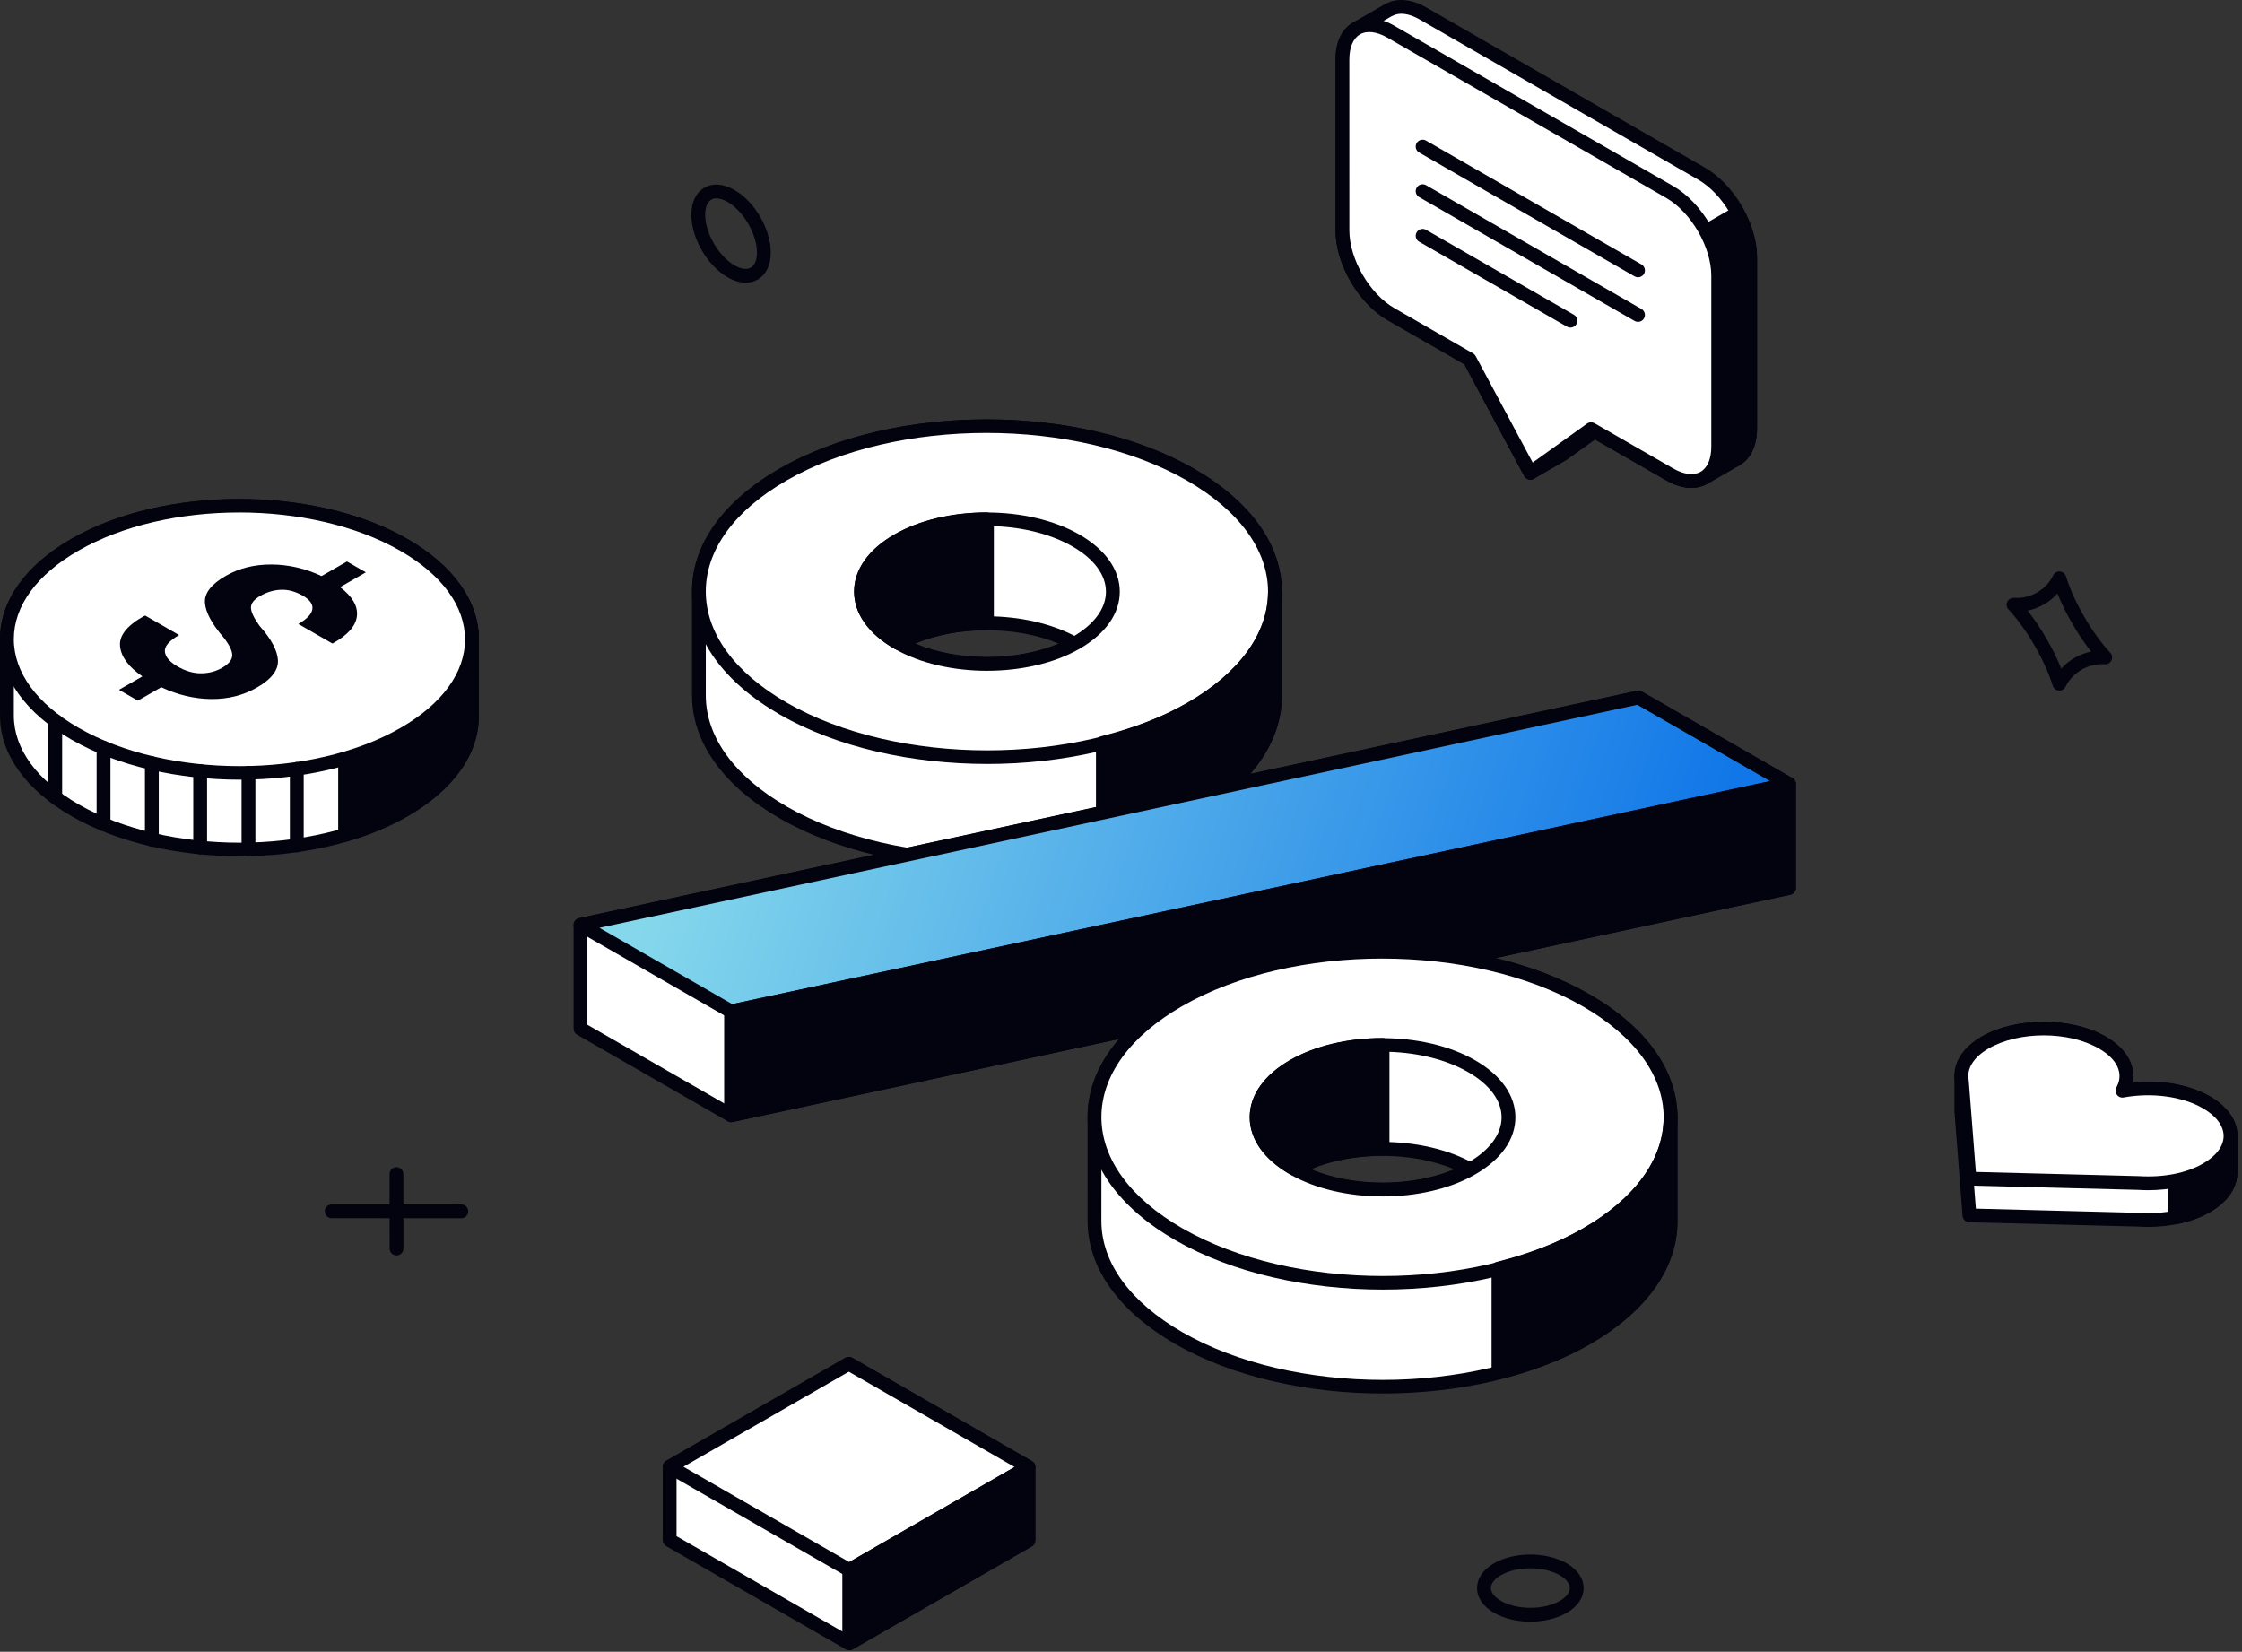 <svg width="357" height="263" viewBox="0 0 357 263" fill="none" xmlns="http://www.w3.org/2000/svg">
<rect x="0" y="0" width="357" height="263" fill="#333333" stroke="none"/>
<path d="M243.69 258.209C241.613 258.209 239.531 257.741 237.913 256.806C236.163 255.805 235.198 254.402 235.198 252.856C235.198 251.311 236.161 249.913 237.909 248.909C241.145 247.057 246.212 247.057 249.449 248.909C251.201 249.92 252.164 251.324 252.164 252.868C252.164 254.409 251.201 255.809 249.454 256.815C247.837 257.741 245.764 258.207 243.69 258.207V258.209ZM243.677 249.717C241.974 249.717 240.274 250.082 239.01 250.81C237.987 251.395 237.398 252.143 237.398 252.856C237.398 253.569 237.987 254.32 239.014 254.908C241.549 256.369 245.824 256.371 248.353 254.913C249.374 254.329 249.961 253.58 249.961 252.868C249.961 252.15 249.374 251.401 248.346 250.806C247.08 250.082 245.378 249.715 243.677 249.715V249.717Z" fill="#03030F"/>
<path d="M63.138 199.895C62.53 199.895 62.037 199.404 62.037 198.798L62.028 186.939C62.028 186.333 62.519 185.842 63.127 185.842C63.734 185.842 64.228 186.333 64.228 186.937L64.238 198.8C64.238 199.405 63.745 199.897 63.138 199.897V199.895Z" fill="#03030F"/>
<path d="M73.454 193.969L52.813 193.963C52.206 193.963 51.712 193.472 51.712 192.867C51.712 192.262 52.206 191.771 52.813 191.771L73.454 191.776C74.062 191.776 74.555 192.267 74.555 192.872C74.555 193.477 74.062 193.969 73.454 193.969Z" fill="#03030F"/>
<path d="M118.741 45.01C117.835 45.01 116.854 44.722 115.856 44.15C112.618 42.287 110.084 37.914 110.086 34.197C110.086 32.19 110.821 30.657 112.162 29.886C113.502 29.114 115.209 29.242 116.959 30.252C120.198 32.118 122.731 36.489 122.731 40.203C122.731 42.21 121.993 43.739 120.654 44.512C120.075 44.844 119.429 45.009 118.741 45.009V45.01ZM114.072 31.587C113.767 31.587 113.493 31.651 113.265 31.785C112.642 32.142 112.287 33.023 112.289 34.197C112.285 37.105 114.424 40.793 116.957 42.251C117.982 42.839 118.925 42.972 119.554 42.614C120.175 42.257 120.532 41.378 120.532 40.203C120.532 37.297 118.393 33.609 115.858 32.151C115.211 31.777 114.596 31.587 114.072 31.587Z" fill="#03030F"/>
<path d="M327.921 109.962C327.893 109.962 327.869 109.962 327.84 109.958C327.39 109.924 327.003 109.621 326.87 109.191C326.244 107.191 325.236 104.966 323.952 102.758C322.677 100.551 321.244 98.57 319.812 97.024C319.505 96.693 319.432 96.209 319.63 95.805C319.828 95.399 320.266 95.167 320.704 95.189C321.962 95.285 323.224 94.991 324.359 94.34C325.494 93.691 326.382 92.75 326.926 91.621C327.12 91.216 327.513 90.971 327.998 91.002C328.448 91.035 328.835 91.34 328.968 91.769C329.594 93.774 330.602 95.999 331.883 98.201C333.162 100.411 334.596 102.392 336.028 103.929C336.337 104.259 336.41 104.745 336.213 105.149C336.017 105.555 335.589 105.804 335.14 105.767C333.89 105.677 332.618 105.972 331.479 106.621C330.346 107.271 329.458 108.21 328.912 109.337C328.727 109.719 328.34 109.958 327.921 109.958V109.962ZM322.867 97.225C323.912 98.549 324.926 100.051 325.858 101.664C326.795 103.275 327.597 104.901 328.224 106.46C328.835 105.779 329.561 105.193 330.381 104.725C331.2 104.254 332.074 103.922 332.971 103.737C331.926 102.416 330.909 100.911 329.976 99.3C329.039 97.691 328.239 96.064 327.613 94.505C327.003 95.187 326.275 95.771 325.455 96.241C324.636 96.71 323.765 97.041 322.867 97.227V97.225Z" fill="#03030F"/>
<path d="M163.758 233.583L135.159 217.144L106.629 233.541V245.231L135.227 261.67L163.758 245.271V233.583Z" fill="white"/>
<path d="M135.225 262.766C135.034 262.766 134.846 262.717 134.675 262.62L106.079 246.182C105.739 245.985 105.53 245.624 105.53 245.233V233.543C105.53 233.152 105.739 232.789 106.079 232.593L134.61 216.196C134.951 216.002 135.369 216.002 135.711 216.196L164.308 232.635C164.647 232.832 164.857 233.193 164.857 233.584V245.273C164.857 245.664 164.647 246.028 164.308 246.223L135.776 262.62C135.607 262.717 135.417 262.766 135.227 262.766H135.225ZM107.728 244.598L135.225 260.406L162.656 244.637V234.215L135.16 218.408L107.728 234.176V244.598Z" fill="#03030F"/>
<path d="M163.758 233.583L135.159 217.144L106.629 233.541L135.227 249.98L163.758 233.583Z" fill="white"/>
<path d="M135.225 251.076C135.034 251.076 134.846 251.028 134.675 250.932L106.079 234.493C105.739 234.295 105.53 233.934 105.53 233.543C105.53 233.152 105.739 232.789 106.079 232.593L134.61 216.196C134.951 216.002 135.369 216.002 135.711 216.196L164.308 232.635C164.647 232.832 164.857 233.193 164.857 233.584C164.857 233.975 164.647 234.338 164.308 234.533L135.776 250.932C135.607 251.028 135.417 251.076 135.227 251.076H135.225ZM108.829 233.541L135.225 248.716L161.555 233.583L135.16 218.408L108.829 233.541Z" fill="#03030F"/>
<path d="M135.227 249.98V261.67L163.757 245.271V233.583L135.227 249.98Z" fill="#03030F"/>
<path d="M135.225 262.766C135.034 262.766 134.846 262.717 134.675 262.62C134.335 262.423 134.126 262.063 134.126 261.672V249.982C134.126 249.591 134.335 249.228 134.675 249.032L163.206 232.635C163.546 232.441 163.965 232.441 164.308 232.635C164.647 232.832 164.857 233.193 164.857 233.584V245.273C164.857 245.664 164.647 246.027 164.308 246.223L135.776 262.62C135.606 262.717 135.417 262.766 135.227 262.766H135.225ZM136.326 250.614V259.772L162.656 244.639V235.481L136.326 250.614Z" fill="#03030F"/>
<path d="M189.566 75.571C171.642 65.273 142.607 65.257 124.708 75.549C115.744 80.702 111.275 87.453 111.29 94.206H111.286V110.742H111.29C111.299 117.488 115.787 124.229 124.741 129.375C142.659 139.682 171.696 139.693 189.605 129.397C198.563 124.246 203.03 117.494 203.017 110.742V94.206C203 87.464 198.52 80.718 189.566 75.571ZM143.23 102.462C151 98.146 163.311 98.151 171.082 102.484C163.311 106.804 150.997 106.798 143.23 102.462Z" fill="white"/>
<path d="M157.206 138.179C145.25 138.179 133.293 135.562 124.191 130.325C115.171 125.142 110.2 118.187 110.189 110.744L110.185 94.206C110.172 86.748 115.134 79.787 124.156 74.601C142.321 64.155 171.91 64.162 190.116 74.621C199.126 79.8 204.1 86.755 204.118 94.202V110.742C204.133 118.196 199.175 125.161 190.156 130.347C181.074 135.569 169.141 138.177 157.208 138.177L157.206 138.179ZM157.098 68.933C145.56 68.933 134.032 71.454 125.257 76.501C116.946 81.278 112.376 87.565 112.389 94.206L112.386 110.745C112.397 117.373 116.979 123.654 125.289 128.429C142.876 138.544 171.478 138.555 189.052 128.452C197.359 123.674 201.927 117.386 201.912 110.747V94.228C201.895 87.577 197.312 81.295 189.01 76.521C180.206 71.465 168.646 68.935 157.094 68.935L157.098 68.933ZM157.176 106.819C151.963 106.819 146.75 105.686 142.689 103.419C142.341 103.226 142.128 102.859 142.128 102.462C142.128 102.066 142.345 101.701 142.693 101.505C150.804 96.997 163.51 97.004 171.618 101.528C171.966 101.722 172.181 102.086 172.181 102.485C172.181 102.884 171.964 103.248 171.616 103.441C167.567 105.695 162.37 106.819 157.176 106.819ZM145.737 102.466C152.462 105.308 161.841 105.317 168.572 102.481C161.845 99.64 152.464 99.636 145.737 102.466Z" fill="#03030F"/>
<path d="M189.566 75.571C171.642 65.273 142.607 65.257 124.708 75.549C106.798 85.845 106.82 102.539 124.741 112.836C142.659 123.142 171.696 123.15 189.605 112.859C207.508 102.565 207.482 85.875 189.566 75.569V75.571ZM142.986 102.351C135.15 97.848 135.141 90.547 142.972 86.05C150.798 81.546 163.494 81.552 171.328 86.061C179.159 90.559 179.17 97.859 171.343 102.362C163.512 106.86 150.817 106.855 142.986 102.351Z" fill="white"/>
<path d="M157.204 121.639C145.25 121.639 133.293 119.022 124.191 113.785C115.16 108.597 110.187 101.634 110.185 94.178C110.185 86.731 115.147 79.779 124.156 74.603C142.321 64.156 171.91 64.164 190.116 74.623C199.146 79.816 204.118 86.783 204.118 94.241C204.118 101.684 199.158 108.634 190.155 113.812C181.07 119.031 169.137 121.641 157.202 121.641L157.204 121.639ZM157.098 68.931C145.56 68.931 134.032 71.452 125.258 76.499C116.955 81.268 112.386 87.548 112.386 94.178C112.386 100.816 116.97 107.107 125.291 111.888C142.874 121.999 171.477 122.008 189.054 111.911C197.348 107.141 201.914 100.865 201.915 94.239C201.915 87.599 197.334 81.306 189.012 76.519C180.207 71.463 168.647 68.933 157.096 68.933L157.098 68.931ZM157.178 106.806C151.84 106.806 146.5 105.637 142.435 103.3C138.286 100.915 136.001 97.682 136.003 94.191C136.003 90.706 138.282 87.478 142.419 85.1C150.54 80.429 163.754 80.437 171.876 85.111C176.021 87.493 178.305 90.724 178.305 94.213C178.305 97.7 176.029 100.93 171.889 103.309C167.834 105.64 162.503 106.804 157.174 106.804L157.178 106.806ZM157.132 83.76C152.201 83.76 147.272 84.837 143.521 86.998C140.092 88.967 138.204 91.521 138.204 94.191C138.204 96.864 140.096 99.424 143.534 101.401C151.051 105.726 163.278 105.73 170.79 101.412C174.217 99.441 176.105 96.883 176.103 94.213C176.103 91.54 174.21 88.982 170.775 87.009C167.012 84.843 162.069 83.76 157.129 83.76H157.132Z" fill="#03030F"/>
<path d="M203.017 94.226V110.742C203.032 117.494 198.563 124.246 189.605 129.397C185.46 131.78 180.677 133.547 175.617 134.828V118.289C180.677 117.008 185.46 115.243 189.605 112.858C198.554 107.71 203.023 100.969 203.017 94.224V94.226ZM157.154 82.676C152.02 82.673 146.889 83.796 142.972 86.05C135.141 90.547 135.148 97.848 142.987 102.351C143.061 102.39 143.153 102.42 143.228 102.462H143.23C147.116 100.301 152.134 99.229 157.154 99.229V82.676Z" fill="#03030F"/>
<path d="M175.617 135.927C175.374 135.927 175.137 135.847 174.943 135.696C174.673 135.489 174.516 135.169 174.516 134.832V118.293C174.516 117.792 174.857 117.354 175.347 117.232C180.644 115.889 185.254 114.1 189.054 111.913C197.343 107.143 201.91 100.873 201.914 94.25V94.228C201.914 93.623 202.408 93.132 203.015 93.132C203.623 93.132 204.117 93.621 204.117 94.226V110.744C204.131 118.198 199.173 125.163 190.155 130.349C186.172 132.639 181.373 134.504 175.889 135.894C175.799 135.916 175.708 135.927 175.617 135.927ZM176.718 119.14V133.406C181.437 132.112 185.581 130.447 189.055 128.45C197.363 123.673 201.931 117.384 201.915 110.745V102.632C199.642 106.824 195.652 110.647 190.155 113.809C186.384 115.982 181.866 117.773 176.717 119.14H176.718ZM143.23 103.561C143.046 103.561 142.861 103.514 142.695 103.423C142.685 103.419 142.446 103.31 142.435 103.304C138.286 100.919 136.001 97.686 136.001 94.195C136.001 90.71 138.28 87.482 142.419 85.104C146.369 82.835 151.595 81.584 157.133 81.584C157.841 81.641 158.255 82.07 158.253 82.68V99.233C158.253 99.838 157.759 100.329 157.152 100.329C152.109 100.329 147.354 101.428 143.763 103.425C143.596 103.518 143.411 103.563 143.226 103.563L143.23 103.561ZM156.055 83.791C151.305 83.941 146.889 85.065 143.523 87.002C140.094 88.971 138.206 91.525 138.206 94.193C138.206 96.787 139.985 99.271 143.226 101.22C146.795 99.37 151.292 98.296 156.056 98.153V83.791H156.055Z" fill="#03030F"/>
<path d="M284.864 124.843L260.888 111.062L92.435 147.262V163.8L116.41 177.582L284.864 141.383V124.843Z" fill="white"/>
<path d="M116.41 178.679C116.217 178.679 116.028 178.629 115.86 178.532L91.886 164.75C91.546 164.554 91.336 164.191 91.336 163.8V147.261C91.336 146.745 91.697 146.298 92.206 146.188L260.658 109.989C260.931 109.937 261.204 109.977 261.442 110.112L285.418 123.895C285.758 124.09 285.968 124.453 285.968 124.844V141.383C285.968 141.899 285.607 142.346 285.099 142.455L116.645 178.654C116.569 178.669 116.49 178.679 116.413 178.679H116.41ZM93.537 163.169L116.593 176.422L283.763 140.499V125.477L260.705 112.223L93.535 148.147V163.169H93.537Z" fill="#03030F"/>
<path d="M116.41 161.042L92.435 147.262L260.888 111.062L284.865 124.843L116.41 161.042Z" fill="url(#paint0_linear_4326_910)"/>
<path d="M116.41 162.14C116.217 162.14 116.028 162.089 115.86 161.992L91.886 148.21C91.492 147.983 91.278 147.54 91.349 147.091C91.421 146.643 91.76 146.285 92.206 146.19L260.658 109.991C260.931 109.94 261.204 109.978 261.442 110.114L285.418 123.897C285.812 124.123 286.025 124.567 285.955 125.015C285.883 125.464 285.543 125.822 285.098 125.917L116.643 162.116C116.567 162.13 116.488 162.14 116.411 162.14H116.41ZM95.459 147.734L116.593 159.883L281.842 124.371L260.707 112.222L95.459 147.734Z" fill="#03030F"/>
<path d="M116.41 161.043V177.582L284.865 141.383V124.844L116.41 161.043Z" fill="#03030F"/>
<path d="M116.41 178.679C116.161 178.679 115.916 178.595 115.72 178.437C115.459 178.228 115.31 177.914 115.31 177.584V161.044C115.31 160.529 115.671 160.082 116.178 159.972L284.633 123.773C284.958 123.708 285.298 123.783 285.556 123.992C285.816 124.2 285.966 124.514 285.966 124.843V141.383C285.966 141.899 285.605 142.345 285.098 142.455L116.643 178.654C116.567 178.669 116.488 178.679 116.411 178.679H116.41ZM117.511 161.929V176.225L283.764 140.497V126.202L117.511 161.929Z" fill="#03030F"/>
<path d="M252.558 159.265C234.638 148.968 205.602 148.951 187.699 159.245C178.736 164.396 174.268 171.148 174.282 177.898H174.279V194.438H174.282C174.294 201.185 178.779 207.926 187.733 213.072C205.653 223.376 234.693 223.389 252.597 213.092C261.556 207.941 266.024 201.19 266.009 194.438V177.898C265.994 171.161 261.513 164.414 252.558 159.265ZM206.224 186.157C213.991 181.838 226.305 181.845 234.072 186.178C226.305 190.499 213.991 190.493 206.224 186.157Z" fill="white"/>
<path d="M220.197 221.876C208.245 221.876 196.288 219.257 187.182 214.022C178.166 208.838 173.193 201.883 173.18 194.44L173.176 177.898C173.162 170.444 178.125 163.482 187.146 158.297C205.317 147.851 234.904 147.858 253.107 158.317C262.118 163.5 267.092 170.454 267.109 177.896V194.438C267.124 201.89 262.165 208.853 253.147 214.042C244.066 219.264 232.133 221.876 220.197 221.876ZM220.09 152.627C208.553 152.627 197.024 155.148 188.248 160.196C179.937 164.973 175.367 171.26 175.38 177.896L175.376 194.438C175.391 201.068 179.972 207.349 188.279 212.12C205.867 222.237 234.472 222.246 252.042 212.141C260.35 207.364 264.917 201.079 264.902 194.441V177.923C264.888 171.271 260.307 164.991 252.001 160.216C243.198 155.16 231.637 152.629 220.084 152.629L220.09 152.627ZM220.17 190.514C214.958 190.514 209.746 189.38 205.683 187.114C205.337 186.921 205.123 186.554 205.123 186.157C205.123 185.761 205.339 185.396 205.687 185.2C213.796 180.693 226.501 180.7 234.609 185.222C234.956 185.416 235.171 185.781 235.171 186.18C235.171 186.578 234.954 186.943 234.609 187.137C230.559 189.389 225.364 190.516 220.17 190.516V190.514ZM208.731 186.159C215.455 189.004 224.836 189.009 231.564 186.176C224.839 183.337 215.46 183.331 208.731 186.159Z" fill="#03030F"/>
<path d="M252.559 159.265C234.638 148.968 205.603 148.951 187.7 159.245C169.79 169.538 169.814 186.234 187.733 196.531C205.653 206.833 234.693 206.844 252.597 196.553C270.5 186.258 270.478 169.569 252.559 159.263V159.265ZM205.979 186.046C198.145 181.542 198.137 174.243 205.964 169.744C213.795 165.241 226.486 165.247 234.321 169.753C242.153 174.254 242.166 181.555 234.335 186.055C226.507 190.556 213.81 190.549 205.979 186.046Z" fill="white"/>
<path d="M220.2 205.335C208.245 205.335 196.288 202.717 187.184 197.484C178.153 192.293 173.18 185.329 173.18 177.872C173.18 170.416 178.142 163.474 187.15 158.297C205.321 147.851 234.908 147.858 253.11 158.317C262.14 163.51 267.114 170.478 267.114 177.934C267.114 185.377 262.154 192.326 253.149 197.506C244.068 202.723 232.135 205.335 220.2 205.335ZM220.092 152.627C208.556 152.627 197.026 155.148 188.25 160.196C179.95 164.966 175.38 171.243 175.38 177.872C175.38 184.502 179.963 190.802 188.283 195.583C205.872 205.694 234.476 205.703 252.046 195.605C260.341 190.836 264.908 184.56 264.91 177.934C264.91 171.293 260.327 165.001 252.006 160.216C243.204 155.16 231.644 152.629 220.09 152.629L220.092 152.627ZM220.168 190.503C214.832 190.503 209.492 189.335 205.427 186.996C201.28 184.612 198.997 181.378 198.997 177.887C198.997 174.397 201.276 171.174 205.414 168.796C213.531 164.126 226.746 164.131 234.87 168.807C239.018 171.189 241.302 174.423 241.302 177.914C241.302 181.405 239.023 184.627 234.885 187.007C230.83 189.339 225.499 190.505 220.17 190.505L220.168 190.503ZM220.13 167.457C215.197 167.457 210.268 168.535 206.514 170.694C203.086 172.663 201.198 175.218 201.198 177.887C201.198 180.557 203.092 183.12 206.528 185.098C214.043 189.42 226.271 189.422 233.784 185.107C237.211 183.138 239.101 180.581 239.101 177.912C239.101 175.242 237.209 172.679 233.771 170.703C230.01 168.54 225.069 167.457 220.131 167.457H220.13Z" fill="#03030F"/>
<path d="M266.01 177.921V194.436C266.024 201.188 261.556 207.937 252.597 213.09C248.452 215.477 243.671 217.242 238.61 218.524V201.985C243.671 200.704 248.452 198.938 252.597 196.554C261.547 191.407 266.015 184.665 266.01 177.921ZM220.146 166.37C215.012 166.365 209.881 167.492 205.964 169.744C198.135 174.242 198.145 181.542 205.979 186.046C206.053 186.086 206.146 186.114 206.222 186.157H206.224C210.107 183.995 215.126 182.919 220.146 182.919V166.369V166.37Z" fill="#03030F"/>
<path d="M238.61 219.621C238.367 219.621 238.129 219.542 237.935 219.39C237.665 219.182 237.509 218.866 237.509 218.525V201.985C237.509 201.483 237.848 201.047 238.339 200.924C243.624 199.585 248.237 197.796 252.046 195.605C260.334 190.835 264.902 184.567 264.906 177.945V177.923C264.906 177.317 265.399 176.826 266.008 176.826C266.616 176.826 267.109 177.315 267.109 177.921V194.438C267.124 201.89 262.165 208.853 253.147 214.042C249.166 216.333 244.364 218.201 238.881 219.588C238.791 219.61 238.7 219.621 238.61 219.621ZM239.711 202.834V217.1C244.429 215.808 248.572 214.141 252.048 212.143C260.355 207.362 264.923 201.079 264.908 194.44V186.326C262.635 190.519 258.644 194.341 253.147 197.502C249.364 199.68 244.848 201.47 239.709 202.834H239.711ZM206.224 187.254C206.044 187.254 205.867 187.211 205.704 187.124C205.694 187.118 205.437 187 205.428 186.994C201.28 184.61 198.997 181.376 198.997 177.885C198.997 174.395 201.276 171.172 205.414 168.794C209.365 166.524 214.581 165.274 220.107 165.274C220.739 165.263 221.247 165.751 221.247 166.371V182.921C221.247 183.527 220.754 184.018 220.146 184.018C215.105 184.018 210.352 185.118 206.762 187.114C206.594 187.207 206.409 187.254 206.226 187.254H206.224ZM219.044 167.483C214.299 167.629 209.885 168.756 206.514 170.694C203.086 172.663 201.197 175.218 201.197 177.885C201.197 180.554 202.976 182.965 206.216 184.915C209.786 183.061 214.282 181.985 219.044 181.843V167.484V167.483Z" fill="#03030F"/>
<path d="M270.941 27.643L226.584 2.139C224.493 0.941 222.609 0.815 221.216 1.556L221.204 1.54L216.026 4.519C214.624 5.317 213.759 7.036 213.759 9.484L213.763 36.703C213.763 41.608 217.225 47.572 221.498 50.026L234.009 57.218L243.677 75.272L248.76 72.349L253.908 68.661L265.858 75.522C267.945 76.727 269.831 76.851 271.224 76.11L271.233 76.127L271.325 76.075C271.325 76.075 271.329 76.07 271.331 76.07L276.407 73.152C277.811 72.347 278.681 70.63 278.681 68.175V40.965C278.677 36.067 275.212 30.096 270.941 27.643Z" fill="white"/>
<path d="M269.302 77.672C268.047 77.672 266.69 77.272 265.31 76.473L253.977 69.969L249.406 73.241L244.228 76.223C243.969 76.369 243.658 76.408 243.376 76.328C243.089 76.246 242.846 76.053 242.706 75.79L233.187 58.012L220.948 50.978C216.302 48.309 212.662 42.039 212.662 36.705L212.658 9.485C212.658 6.708 213.66 4.606 215.477 3.569L220.651 0.59C220.733 0.544 220.819 0.508 220.905 0.484C222.672 -0.348 224.874 -0.104 227.13 1.189L271.489 26.693C276.135 29.363 279.776 35.629 279.778 40.965V68.179C279.778 70.957 278.774 73.063 276.953 74.106L271.929 76.992C271.908 77.007 271.884 77.021 271.862 77.034C271.797 77.071 271.723 77.102 271.65 77.127C270.93 77.491 270.138 77.672 269.296 77.672H269.302ZM253.912 67.569C254.101 67.569 254.291 67.617 254.462 67.715L266.411 74.576C268.072 75.533 269.595 75.734 270.708 75.147C270.756 75.122 270.807 75.1 270.858 75.08L275.857 72.208C276.968 71.571 277.579 70.139 277.579 68.179V40.965C277.575 36.419 274.352 30.867 270.39 28.592L226.033 3.089C224.37 2.135 222.84 1.931 221.735 2.524C221.683 2.552 221.628 2.577 221.572 2.595L216.579 5.47C215.469 6.103 214.862 7.527 214.862 9.487L214.866 36.707C214.866 41.253 218.089 46.805 222.051 49.08L234.562 56.272C234.74 56.374 234.885 56.525 234.983 56.706L244.114 73.759L248.213 71.404L253.269 67.777C253.459 67.64 253.684 67.571 253.91 67.571L253.912 67.569Z" fill="#03030F"/>
<path d="M234.515 58.162L243.679 75.274L248.763 72.351L253.91 68.663L265.86 75.524C267.947 76.729 269.833 76.853 271.226 76.112L271.235 76.129L271.327 76.077C271.327 76.077 271.331 76.071 271.333 76.071L276.409 73.154C277.813 72.349 278.683 70.632 278.683 68.177V40.965C278.679 38.694 277.914 36.199 276.688 33.922L234.515 58.164V58.162Z" fill="#03030F"/>
<path d="M269.302 77.672C268.047 77.672 266.69 77.272 265.31 76.473L253.977 69.969L249.406 73.241L244.228 76.223C243.969 76.369 243.658 76.408 243.376 76.328C243.089 76.246 242.846 76.053 242.706 75.79L233.543 58.677C233.264 58.156 233.45 57.508 233.963 57.214L276.136 32.973C276.394 32.822 276.699 32.789 276.987 32.866C277.272 32.948 277.516 33.142 277.656 33.403C279.022 35.942 279.778 38.627 279.782 40.963V68.179C279.782 70.957 278.778 73.063 276.957 74.106L271.933 76.992C271.913 77.007 271.888 77.021 271.866 77.034C271.8 77.071 271.727 77.102 271.652 77.127C270.934 77.491 270.14 77.672 269.3 77.672H269.302ZM253.912 67.569C254.101 67.569 254.291 67.617 254.462 67.715L266.411 74.576C268.072 75.533 269.595 75.734 270.708 75.147C270.756 75.122 270.807 75.099 270.858 75.08L275.857 72.208C276.968 71.571 277.58 70.139 277.58 68.179V40.965C277.58 39.284 277.099 37.359 276.222 35.454L235.985 58.582L244.112 73.759L248.211 71.404L253.267 67.777C253.457 67.64 253.682 67.57 253.908 67.57L253.912 67.569Z" fill="#03030F"/>
<path d="M265.86 30.566L221.498 5.062C217.227 2.608 213.759 4.589 213.759 9.486L213.763 36.705C213.763 41.609 217.225 47.574 221.498 50.028L234.009 57.219L243.677 75.274L253.351 68.34L265.86 75.526C270.13 77.984 273.595 76.006 273.595 71.102V43.886C273.595 38.988 270.13 33.017 265.86 30.564V30.566Z" fill="white"/>
<path d="M269.327 77.683C268.072 77.683 266.705 77.277 265.31 76.475L253.419 69.642L244.322 76.164C244.062 76.351 243.744 76.413 243.43 76.343C243.12 76.272 242.857 76.071 242.708 75.79L233.189 58.012L220.95 50.978C216.303 48.309 212.663 42.039 212.663 36.705L212.66 9.485C212.66 6.713 213.656 4.614 215.469 3.573C217.283 2.528 219.622 2.718 222.049 4.115L266.411 29.618C271.057 32.287 274.698 38.556 274.698 43.889V71.104C274.698 73.88 273.7 75.982 271.886 77.023C271.115 77.465 270.25 77.685 269.327 77.685V77.683ZM253.353 67.243C253.542 67.243 253.733 67.291 253.903 67.39L266.411 74.576C268.128 75.566 269.683 75.754 270.787 75.122C271.888 74.488 272.495 73.061 272.495 71.102V43.886C272.495 39.341 269.272 33.79 265.31 31.513L220.948 6.01C219.232 5.025 217.674 4.833 216.569 5.47C215.468 6.105 214.86 7.531 214.86 9.485L214.864 36.705C214.864 41.252 218.088 46.803 222.049 49.078L234.56 56.27C234.738 56.372 234.883 56.523 234.981 56.704L244.054 73.651L252.706 67.45C252.898 67.311 253.123 67.243 253.349 67.243H253.353Z" fill="#03030F"/>
<path d="M250.06 52.163C249.873 52.163 249.685 52.116 249.511 52.016L225.977 38.489C225.452 38.187 225.271 37.515 225.576 36.992C225.879 36.469 226.55 36.287 227.079 36.592L250.612 50.119C251.137 50.421 251.319 51.093 251.014 51.616C250.81 51.968 250.44 52.163 250.06 52.163ZM260.829 51.249C260.641 51.249 260.452 51.203 260.278 51.102L225.977 31.386C225.452 31.083 225.271 30.413 225.576 29.89C225.879 29.366 226.55 29.184 227.079 29.49L261.38 49.205C261.905 49.506 262.086 50.178 261.781 50.702C261.578 51.053 261.208 51.249 260.829 51.249ZM260.829 44.154C260.641 44.154 260.452 44.108 260.278 44.007L225.977 24.286C225.452 23.985 225.271 23.312 225.576 22.789C225.879 22.266 226.55 22.085 227.079 22.389L261.38 42.11C261.905 42.411 262.086 43.084 261.781 43.606C261.578 43.959 261.208 44.154 260.829 44.154Z" fill="#03030F"/>
<path d="M355.175 180.866C355.169 178.926 353.877 176.983 351.299 175.501C347.845 173.518 342.99 172.926 338.592 173.6V171.202H338.565C338.511 169.316 337.276 167.443 334.764 165.999C329.608 163.033 321.255 163.028 316.11 165.987C313.599 167.432 312.432 169.309 312.389 171.202H312.312V177.169H312.389C312.389 177.452 312.34 177.733 312.394 178.014L313.599 193.515L340.569 194.209C344.401 194.451 348.382 193.764 351.319 192.074C353.831 190.629 355.095 188.743 355.148 186.848H355.171V180.866H355.175Z" fill="white"/>
<path d="M342.065 195.354C341.548 195.354 341.024 195.337 340.499 195.302L313.571 194.611C313.007 194.596 312.546 194.16 312.501 193.6L311.297 178.1C311.259 177.938 311.263 177.715 311.272 177.511C311.233 177.405 311.21 177.288 311.21 177.171V171.204C311.21 171.037 311.248 170.878 311.315 170.736C311.535 168.506 313.025 166.498 315.56 165.04C320.997 161.908 329.86 161.914 335.314 165.051C337.954 166.57 339.483 168.644 339.652 170.919C339.676 171.008 339.691 171.105 339.691 171.204V172.358C344.167 171.906 348.63 172.705 351.847 174.553C354.692 176.19 356.265 178.431 356.272 180.864V186.85C356.272 186.945 356.259 187.04 356.236 187.127C356.072 189.409 354.53 191.495 351.871 193.025C349.253 194.529 345.747 195.354 342.065 195.354ZM314.621 192.446L340.598 193.115C344.474 193.367 348.152 192.632 350.772 191.126C352.841 189.937 354.004 188.408 354.051 186.82C354.054 186.755 354.06 186.689 354.073 186.628V180.873C354.069 179.253 352.888 177.684 350.749 176.454C347.692 174.698 343.094 174.022 338.76 174.687C338.442 174.736 338.119 174.643 337.876 174.436C337.633 174.228 337.492 173.923 337.492 173.604V171.439C337.477 171.373 337.47 171.306 337.466 171.238C337.421 169.653 336.266 168.132 334.216 166.951C329.372 164.163 321.498 164.163 316.663 166.94C314.627 168.111 313.529 169.596 313.494 171.23C313.49 171.364 313.464 171.492 313.417 171.609V176.795C313.468 176.913 313.494 177.043 313.494 177.174L313.483 177.507C313.475 177.623 313.468 177.755 313.479 177.811L314.623 192.45L314.621 192.446Z" fill="#03030F"/>
<path d="M351.299 175.501C349.846 174.667 348.117 174.135 346.309 173.782V193.857C348.141 193.504 349.859 192.916 351.321 192.074C353.833 190.629 355.097 188.743 355.15 186.848H355.173V180.866C355.168 178.926 353.875 176.983 351.297 175.501H351.299Z" fill="#03030F"/>
<path d="M346.309 194.954C346.054 194.954 345.807 194.866 345.607 194.702C345.353 194.494 345.208 194.187 345.208 193.857V173.782C345.208 173.455 345.355 173.143 345.609 172.935C345.863 172.729 346.196 172.645 346.519 172.706C348.67 173.125 350.413 173.726 351.849 174.549C354.694 176.188 356.267 178.427 356.274 180.862V186.848C356.274 186.943 356.261 187.038 356.239 187.125C356.074 189.407 354.531 191.493 351.873 193.023C350.355 193.896 348.552 194.538 346.518 194.933C346.448 194.948 346.379 194.954 346.309 194.954ZM347.41 175.152V192.479C348.666 192.143 349.794 191.688 350.77 191.126C352.841 189.933 354.004 188.404 354.051 186.816C354.055 186.751 354.06 186.686 354.074 186.625V180.866C354.07 179.25 352.888 177.679 350.749 176.45C349.82 175.918 348.721 175.49 347.41 175.152Z" fill="#03030F"/>
<path d="M351.321 186.229C356.467 183.27 356.455 178.466 351.298 175.503C347.684 173.425 342.52 172.831 337.967 173.665C339.414 171.048 338.38 168.08 334.766 166.003C329.61 163.037 321.257 163.031 316.112 165.991C313.174 167.68 311.972 169.965 312.396 172.172L313.6 187.672L340.57 188.367C344.403 188.609 348.384 187.922 351.321 186.232V186.229Z" fill="white"/>
<path d="M342.066 189.508C341.548 189.508 341.024 189.491 340.499 189.456L313.571 188.766C313.008 188.751 312.546 188.315 312.501 187.754L311.297 172.254C310.775 169.574 312.324 166.9 315.56 165.04C320.997 161.908 329.86 161.914 335.314 165.051C338.558 166.915 340.103 169.629 339.609 172.325C344.04 171.876 348.599 172.686 351.847 174.551C354.7 176.192 356.27 178.438 356.272 180.875C356.272 183.305 354.709 185.544 351.869 187.177C349.252 188.684 345.745 189.508 342.064 189.508H342.066ZM314.621 186.6L340.598 187.268C344.474 187.514 348.152 186.788 350.772 185.28C352.899 184.055 354.074 182.491 354.074 180.877C354.074 179.255 352.892 177.684 350.749 176.45C347.486 174.575 342.66 173.923 338.168 174.741C337.754 174.831 337.324 174.648 337.076 174.303C336.826 173.959 336.799 173.505 337.004 173.134C338.21 170.956 337.167 168.644 334.216 166.948C329.372 164.16 321.498 164.16 316.663 166.937C314.289 168.303 313.127 170.135 313.479 171.963L314.623 186.598L314.621 186.6Z" fill="#03030F"/>
<path d="M75.148 101.792C75.132 96.35 71.516 90.907 64.288 86.751C49.819 78.435 26.381 78.424 11.929 86.735C4.701 90.89 1.092 96.341 1.103 101.792V113.979C1.114 119.42 4.734 124.865 11.961 129.02C26.427 137.339 49.874 137.345 64.322 129.037C71.55 124.881 75.157 119.43 75.148 113.979V101.792Z" fill="white"/>
<path d="M38.167 136.334C28.48 136.334 18.789 134.212 11.411 129.969C4.067 125.747 0.015 120.068 0.004 113.982V101.794C-0.01 95.699 4.031 90.012 11.379 85.787C26.106 77.321 50.087 77.326 64.837 85.804C72.18 90.025 76.232 95.7 76.249 101.79V113.979C76.258 120.078 72.22 125.764 64.873 129.986C57.512 134.217 47.841 136.334 38.167 136.334ZM38.08 81.6C28.804 81.6 19.535 83.628 12.48 87.685C5.843 91.501 2.193 96.511 2.204 101.79V113.96C2.216 119.25 5.877 124.255 12.512 128.072C26.655 136.204 49.647 136.213 63.774 128.089C70.408 124.275 74.057 119.265 74.05 113.981V101.796C74.035 96.52 70.374 91.516 63.74 87.701C56.663 83.633 47.369 81.599 38.082 81.599L38.08 81.6Z" fill="#03030F"/>
<path d="M75.147 113.979V101.792C75.132 96.35 71.516 90.907 64.288 86.752C61.474 85.135 58.314 83.84 54.952 82.852V132.944C58.325 131.954 61.498 130.662 64.322 129.037C71.55 124.881 75.157 119.429 75.147 113.979Z" fill="#03030F"/>
<path d="M54.952 134.039C54.716 134.039 54.485 133.965 54.292 133.821C54.014 133.614 53.851 133.289 53.851 132.944V82.852C53.851 82.505 54.014 82.181 54.292 81.975C54.572 81.768 54.933 81.701 55.265 81.802C58.806 82.844 62.028 84.19 64.837 85.804C72.18 90.025 76.232 95.701 76.249 101.79V113.979C76.258 120.08 72.22 125.764 64.873 129.986C62.072 131.596 58.84 132.946 55.265 133.996C55.164 134.026 55.059 134.04 54.954 134.04L54.952 134.039ZM56.054 84.341V131.455C58.903 130.528 61.495 129.397 63.772 128.087C70.406 124.273 74.055 119.263 74.048 113.979V101.79C74.033 96.518 70.372 91.514 63.738 87.7C61.453 86.388 58.874 85.261 56.054 84.339V84.341Z" fill="#03030F"/>
<path d="M64.322 116.85C78.768 108.544 78.752 95.068 64.286 86.751C49.818 78.435 26.378 78.424 11.927 86.735C-2.522 95.042 -2.511 108.517 11.959 116.833C26.425 125.153 49.872 125.159 64.32 116.85H64.322Z" fill="white"/>
<path d="M38.167 124.147C28.48 124.147 18.789 122.025 11.411 117.783C4.054 113.555 0 107.867 0 101.77C0 95.682 4.041 90.006 11.379 85.787C26.106 77.321 50.087 77.326 64.838 85.804C72.196 90.034 76.247 95.722 76.247 101.821C76.247 107.919 72.207 113.582 64.871 117.799C57.51 122.03 47.84 124.147 38.166 124.147H38.167ZM38.08 81.6C28.804 81.6 19.535 83.628 12.481 87.685C5.852 91.495 2.203 96.498 2.203 101.77C2.203 107.05 5.864 112.063 12.512 115.884C26.655 124.017 49.648 124.023 63.774 115.9C70.399 112.091 74.048 107.091 74.048 101.819C74.048 96.546 70.388 91.521 63.74 87.699C56.663 83.632 47.369 81.597 38.082 81.597L38.08 81.6Z" fill="#03030F"/>
<path d="M35.385 106.316C36.417 105.726 36.947 105.08 36.979 104.378C37.01 103.682 36.558 102.731 35.623 101.528C33.735 99.342 32.734 97.486 32.633 95.969C32.532 94.446 33.633 93.024 35.939 91.694C38.059 90.475 40.494 89.868 43.22 89.881C45.947 89.892 48.608 90.507 51.206 91.722L55.248 89.402L58.254 91.128L54.156 93.484C56.11 94.973 57.002 96.5 56.834 98.075C56.667 99.653 55.397 101.096 53.032 102.418L52.898 102.446L47.509 99.35C48.881 98.559 49.623 97.775 49.739 96.993C49.852 96.211 49.347 95.498 48.227 94.852C47.039 94.173 45.873 93.856 44.727 93.904C43.581 93.952 42.489 94.281 41.446 94.878C40.471 95.44 39.981 96.042 39.961 96.703C39.944 97.36 40.394 98.335 41.314 99.631C43.209 101.761 44.19 103.604 44.257 105.156C44.328 106.709 43.22 108.144 40.929 109.461C38.736 110.723 36.298 111.335 33.617 111.304C30.931 111.276 28.286 110.65 25.678 109.423L21.957 111.56L18.95 109.834L22.671 107.697C20.466 106.182 19.279 104.579 19.116 102.884C18.948 101.191 20.24 99.578 22.983 98.06L23.152 98.028L28.523 101.116C26.914 102.042 26.156 102.928 26.259 103.779C26.356 104.624 27.039 105.408 28.299 106.134C29.535 106.845 30.761 107.206 31.985 107.21C33.205 107.215 34.34 106.919 35.387 106.32L35.385 106.316Z" fill="#03030F"/>
<path d="M39.566 136.343C38.958 136.343 38.465 135.852 38.465 135.247V123.06C38.465 122.455 38.958 121.964 39.566 121.964C40.174 121.964 40.668 122.455 40.668 123.06V135.247C40.668 135.852 40.174 136.343 39.566 136.343ZM31.872 136.049C31.265 136.049 30.771 135.558 30.771 134.953V122.766C30.771 122.161 31.265 121.67 31.872 121.67C32.48 121.67 32.973 122.161 32.973 122.766V134.953C32.973 135.558 32.48 136.049 31.872 136.049ZM47.258 135.711C46.651 135.711 46.157 135.219 46.157 134.614V122.427C46.157 121.822 46.651 121.331 47.258 121.331C47.866 121.331 48.359 121.822 48.359 122.427V134.614C48.359 135.219 47.866 135.711 47.258 135.711ZM24.18 134.789C23.572 134.789 23.079 134.297 23.079 133.693V121.506C23.079 120.901 23.572 120.41 24.18 120.41C24.788 120.41 25.281 120.901 25.281 121.506V133.693C25.281 134.297 24.788 134.789 24.18 134.789ZM16.488 132.335C15.88 132.335 15.386 131.844 15.386 131.239V119.052C15.386 118.447 15.88 117.955 16.488 117.955C17.095 117.955 17.589 118.447 17.589 119.052V131.239C17.589 131.844 17.095 132.335 16.488 132.335ZM8.794 128.04C8.186 128.04 7.692 127.549 7.692 126.944V114.757C7.692 114.152 8.186 113.661 8.794 113.661C9.401 113.661 9.895 114.152 9.895 114.757V126.944C9.895 127.549 9.401 128.04 8.794 128.04Z" fill="#03030F"/>
<defs>
<linearGradient id="paint0_linear_4326_910" x1="113.187" y1="111.062" x2="264.646" y2="159.369" gradientUnits="userSpaceOnUse">
<stop stop-color="#85D8EB"/>
<stop offset="1" stop-color="#1177E8"/>
</linearGradient>
</defs>
</svg>
